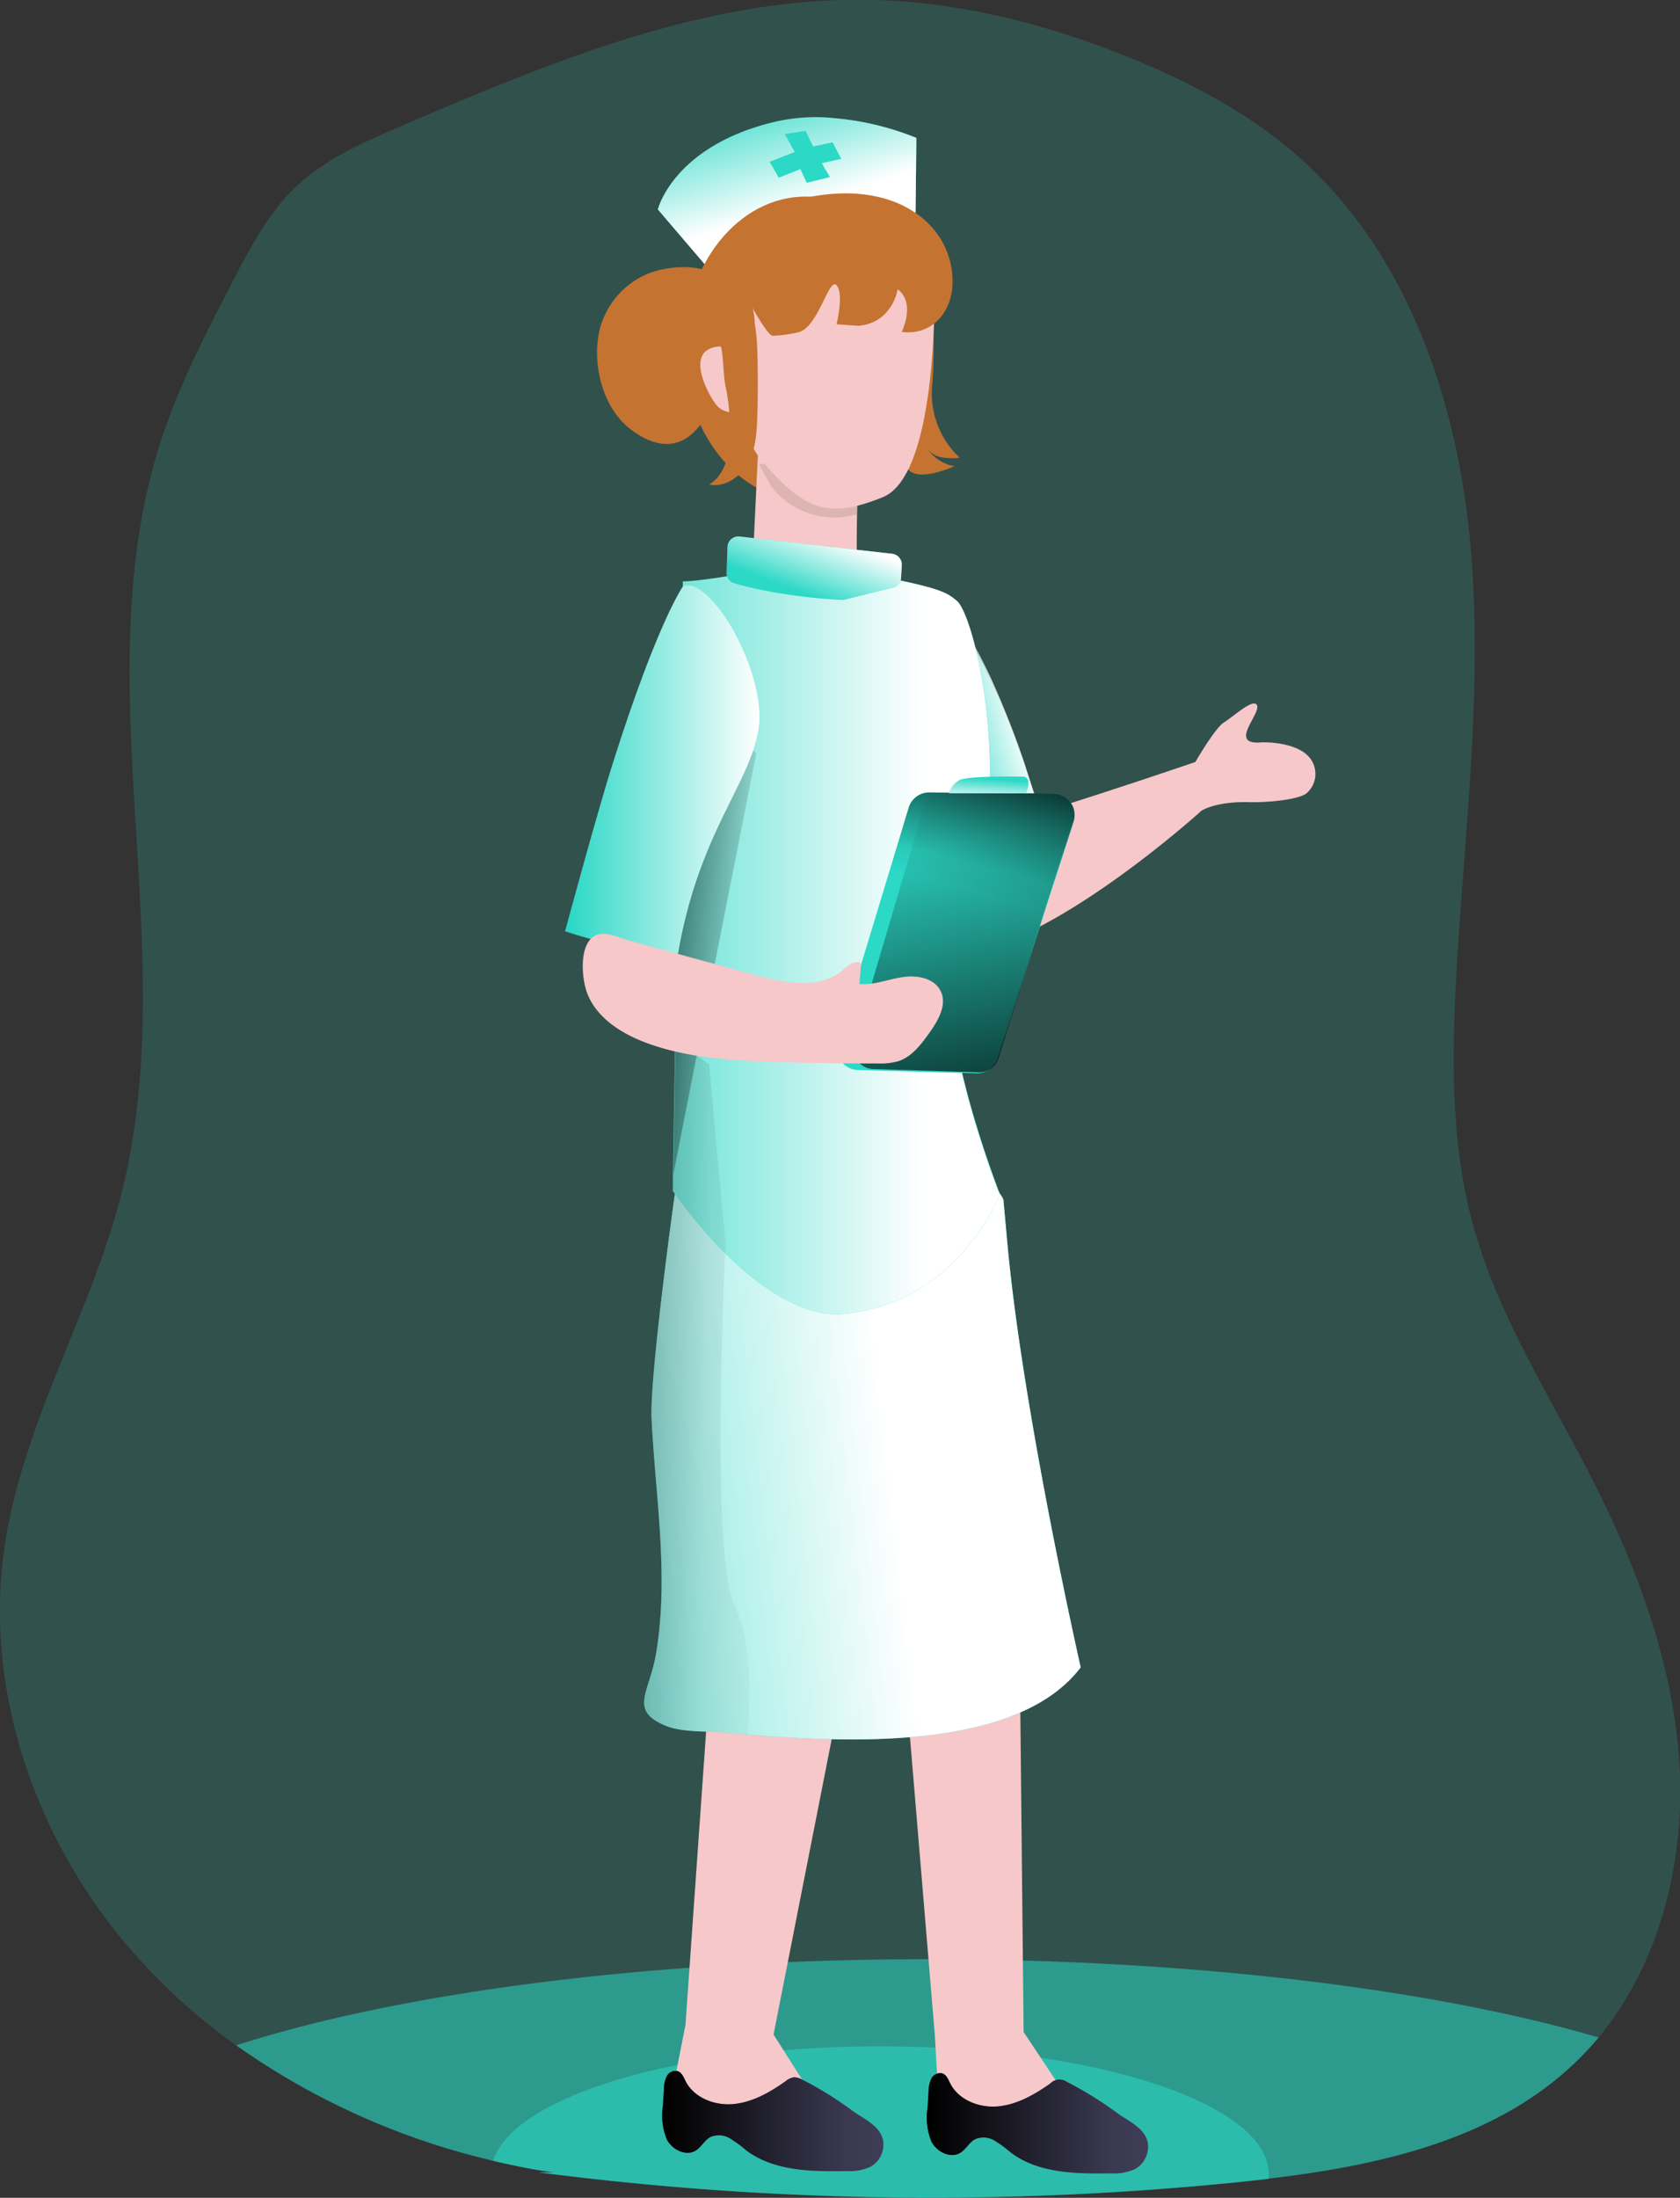 <svg id="Layer_1" data-name="Layer 1" xmlns="http://www.w3.org/2000/svg" xmlns:xlink="http://www.w3.org/1999/xlink" viewBox="0 0 262.55 343.28"><rect x="0" y="0" width="262.55" height="343.28" fill="#333333" stroke="none"/><defs><linearGradient id="linear-gradient" x1="189.27" y1="14.6" x2="195.33" y2="34.21" gradientUnits="userSpaceOnUse"><stop offset="0.02" stop-color="#fff" stop-opacity="0"/><stop offset="0.39" stop-color="#fff" stop-opacity="0.39"/><stop offset="1" stop-color="#fff"/></linearGradient><linearGradient id="linear-gradient-2" x1="218.05" y1="119.91" x2="230.89" y2="116.34" xlink:href="#linear-gradient"/><linearGradient id="linear-gradient-3" x1="134.13" y1="233.15" x2="209.01" y2="224.59" xlink:href="#linear-gradient"/><linearGradient id="linear-gradient-4" x1="157.18" y1="148.76" x2="214.95" y2="148.76" xlink:href="#linear-gradient"/><linearGradient id="linear-gradient-5" x1="118.1" y1="217.35" x2="194.05" y2="218.95" gradientUnits="userSpaceOnUse"><stop offset="0.01"/><stop offset="0.83" stop-opacity="0.07"/><stop offset="1" stop-opacity="0"/></linearGradient><linearGradient id="linear-gradient-6" x1="227.95" y1="117.4" x2="221.77" y2="140.93" xlink:href="#linear-gradient-5"/><linearGradient id="linear-gradient-7" x1="229.92" y1="187.65" x2="216.13" y2="123.23" xlink:href="#linear-gradient-5"/><linearGradient id="linear-gradient-8" x1="89.05" y1="143.82" x2="122.03" y2="147.39" xlink:href="#linear-gradient-5"/><linearGradient id="linear-gradient-9" x1="159.03" y1="122.13" x2="189.42" y2="122.13" xlink:href="#linear-gradient"/><linearGradient id="linear-gradient-10" x1="196.08" y1="94.81" x2="199.65" y2="85.3" xlink:href="#linear-gradient"/><linearGradient id="linear-gradient-11" x1="174.24" y1="333.2" x2="208.77" y2="333.2" xlink:href="#linear-gradient-5"/><linearGradient id="linear-gradient-12" x1="215.6" y1="333.56" x2="250.13" y2="333.56" xlink:href="#linear-gradient-5"/><linearGradient id="linear-gradient-13" x1="225.35" y1="123.53" x2="225.14" y2="127.12" xlink:href="#linear-gradient"/></defs><title>Nurses</title><path d="M320.55,320.16a47.58,47.58,0,0,1-3.75,4c-13.59,13-33.43,16.6-52.12,18.52a477,477,0,0,1-109.78-1.47h2.37c-2.32-.29-4.64-.73-6.93-1.22a115.18,115.18,0,0,1-42.7-18.58,95.09,95.09,0,0,1-16.27-14.72C76.27,289.42,68,265.7,71.51,243c2.92-19.1,13.54-36.16,18.25-54.89,9.55-38.06-6-79.58,6-117,2.83-8.84,7.13-17.14,11.41-25.39,2.68-5.15,5.42-10.4,9.6-14.44,4.69-4.53,10.85-7.19,16.85-9.76,23.36-10,47.6-20.11,73-19.62,14.05.26,27.9,3.83,40.91,9.13,9.39,3.83,18.5,8.64,26.11,15.36,17,15,24.82,38,26.87,60.57s-1,45.19-2.22,67.78c-.7,12.89-.77,26,2.63,38.47,3.84,14.09,11.91,26.57,18.54,39.57,7.44,14.57,13.24,30.33,13.82,46.68C333.74,294,329.72,309.06,320.55,320.16Z" transform="translate(-70.72 -1.92)" fill="#2cd8c6" opacity="0.18" style="isolation:isolate"/><path d="M320.55,320.16a47.58,47.58,0,0,1-3.75,4c-12.56,12-30.48,16-47.88,18.05-1.42.17-2.83.32-4.24.47a477,477,0,0,1-109.78-1.47h2.37c-2.32-.29-4.64-.73-6.93-1.22-.88-.19-1.76-.39-2.63-.6a114.6,114.6,0,0,1-40.07-18c25.41-8.2,64.6-13.46,108.55-13.46C257.81,308,295.14,312.7,320.55,320.16Z" transform="translate(-70.72 -1.92)" fill="#2cd8c6" opacity="0.54" style="isolation:isolate"/><path d="M269,341.51a6.23,6.23,0,0,1,0,.74c-1.42.17-2.83.32-4.24.47a477,477,0,0,1-109.78-1.47h2.37c-2.32-.29-4.64-.73-6.93-1.22-.88-.19-1.76-.39-2.63-.6,3.15-10.06,29-17.89,60.46-17.89C241.74,321.54,269,330.48,269,341.51Z" transform="translate(-70.72 -1.92)" fill="#2cd8c6" opacity="0.54" style="isolation:isolate"/><path d="M182.25,44.83l-8.72-10.2s2.4-9.82,18.07-13.63a28.29,28.29,0,0,1,9.44-.63,44.27,44.27,0,0,1,12.89,3.09l-.13,11.69S185.26,36.73,182.25,44.83Z" transform="translate(-70.72 -1.92)" fill="#2cd8c6"/><path d="M182.25,44.83l-8.72-10.2s2.4-9.82,18.07-13.63a28.29,28.29,0,0,1,9.44-.63,44.27,44.27,0,0,1,12.89,3.09l-.13,11.69S185.26,36.73,182.25,44.83Z" transform="translate(-70.72 -1.92)" fill="url(#linear-gradient)"/><path d="M182.25,44.83c-2.52-1.86-7.64-1.22-10.18-.2a12.9,12.9,0,0,0-7.57,8.53,15.5,15.5,0,0,0-.39,5.47c.37,4,2.11,8.12,5.39,10.52,6.86,5,11.09.36,13.13-5.89a23.38,23.38,0,0,0,1.21-11.08c-.37-2.82.92-5.06-1.27-7.08Z" transform="translate(-70.72 -1.92)" fill="#c47331"/><ellipse cx="125.91" cy="54.44" rx="19.03" ry="23.74" fill="#c47331"/><path d="M216.53,51.55a82.87,82.87,0,0,1-.11,10.34,13.77,13.77,0,0,0,4.28,11.53,9.9,9.9,0,0,1-2.93-.09,3.29,3.29,0,0,1-2.3-1.68,6.28,6.28,0,0,0,4.42,3.09c-2,.87-7.31,2.73-7.67-.66-.13-1.3.41-2.81.51-4.11.14-1.77.17-3.56.26-5.33l.68-14.25" transform="translate(-70.72 -1.92)" fill="#c47331"/><path d="M257,121.84s3.49-6.16,5-7.08c1.35-.83,4.19-3.46,5-2.88,1.4,1-4.66,6.41.75,6,.85-.07,5.19,0,7.28,2a4,4,0,0,1-.19,6c-1.42,1-6.29,1.41-8.92,1.33s-5.71.3-7.51,1.38" transform="translate(-70.72 -1.92)" fill="#f6c8c9"/><path d="M219.73,95.68s2.5,7.85,2.75,12.09,2.23,22.08,2.9,23,32.65-10,32.65-10,1.93,2.72.38,7.85c0,0-23.74,21.49-38.11,22.33s-12.53-33.2-12.53-33.2" transform="translate(-70.72 -1.92)" fill="#f6c8c9"/><path d="M233.59,129.85a1.37,1.37,0,0,1,.08.89,1.33,1.33,0,0,1-.41.51l-5.49,4.94a4.65,4.65,0,0,1-2.28,1.36,3.09,3.09,0,0,1-2.6-1.06,9.18,9.18,0,0,1-1.52-2.47,41.74,41.74,0,0,1-2.48-6,34.46,34.46,0,0,1-1.22-9.66c0-3.78.17-7.55.43-11.32a12.61,12.61,0,0,1,.62-3.72,4.37,4.37,0,0,1,1.72-2.28c1.16-.57,1.37.11,1.95,1.11,1.22,2.11,2.32,4.27,3.34,6.47A136.22,136.22,0,0,1,231,122C231.88,124.62,232.74,127.23,233.59,129.85Z" transform="translate(-70.72 -1.92)" fill="#2cd8c6"/><path d="M233.41,129.14a1.42,1.42,0,0,1,.09.88,1.3,1.3,0,0,1-.42.51l-5.49,4.95a4.65,4.65,0,0,1-2.28,1.36,3.13,3.13,0,0,1-2.6-1.06,9.34,9.34,0,0,1-1.52-2.47,42.93,42.93,0,0,1-2.48-6,34.14,34.14,0,0,1-1.21-9.66c-.05-3.78.16-7.56.42-11.33a12.6,12.6,0,0,1,.62-3.71,4.37,4.37,0,0,1,1.72-2.28c1.16-.58,1.37.11,2,1.11,1.22,2.1,2.32,4.27,3.35,6.47a141.44,141.44,0,0,1,5.25,13.34C231.7,123.9,232.56,126.52,233.41,129.14Z" transform="translate(-70.72 -1.92)" fill="url(#linear-gradient-2)"/><path d="M191.61,319.71,201.34,335c-1.56-.53-16.13-3.81-19.51-3.8a10.69,10.69,0,0,1-6.1-2.23l2.12-10.83,3.77-53.56,20.27,2.94Z" transform="translate(-70.72 -1.92)" fill="#f6c8c9"/><path d="M230.69,319.3l9.15,13.77c-1.64-.13-12.65-2.56-15.92-1.7a10.74,10.74,0,0,1-6.47-.64l-.64-11-4.14-49.58,17.43-8.49Z" transform="translate(-70.72 -1.92)" fill="#f6c8c9"/><path d="M189.2,72.19l-.82,17.24a9,9,0,0,0,8.22,3.86c8.31-.93,8-3.4,8-3.4s0-12.45.34-15.23" transform="translate(-70.72 -1.92)" fill="#f6c8c9"/><path d="M191.18,77.8l-1.92-3.47,15.63,1.73c-.13,1.06-.21,3.53-.26,6.19A12.44,12.44,0,0,1,191.18,77.8Z" transform="translate(-70.72 -1.92)" fill="#dcb5b0"/><path d="M239.61,262.35c-10.46,13.79-39.4,11.65-55.46,10.19-2.72-.25-6.66,0-9.21-1-6.05-2.38-2.77-5.18-1.73-11.14,2.12-12.22-.08-24.73-.67-37-.23-5.05,2.07-23.68,3.65-35.07.74-5.33,1.32-9.08,1.41-9.13,3.85-2.07,13.54,5.28,17.86,5.09,1.85-.09,19.87-2.57,27.71-3.57a65.84,65.84,0,0,0,3.84,7.66,7.31,7.31,0,0,1,.53.9c.19,2.07.4,4.4.63,6.91C230.58,222.64,239.61,262.35,239.61,262.35Z" transform="translate(-70.72 -1.92)" fill="#2cd8c6"/><path d="M239.61,262.35c-9.75,12.85-35.55,11.86-52,10.49l-3.45-.3c-2.72-.25-6.66,0-9.21-1-6.05-2.38-2.77-5.18-1.73-11.14,2.12-12.22-.08-24.73-.67-37-.23-5.05,2.07-23.68,3.65-35.07.74-5.33,1.32-9.08,1.41-9.13,1.21-.66,3-.37,5,.31,4.4,1.5,9.88,4.91,12.84,4.78,1.85-.09,19.87-2.57,27.71-3.57a64.93,64.93,0,0,0,3.83,7.65h0a7.31,7.31,0,0,1,.53.9c.19,2.07.4,4.4.63,6.91C230.58,222.64,239.61,262.35,239.61,262.35Z" transform="translate(-70.72 -1.92)" fill="url(#linear-gradient-3)"/><path d="M227,188.42s-6.38,16.89-24.28,18.71c-11.95,1.23-24.51-15.86-26.54-18.76l-.29-.42,0-2.59,1-59.91.55-32.72s2.25.1,11.22-1.55c8.42-1.54,11.55-.77,17.64.39,11.1,2.11,12.36,2.8,14,4.24,2.87,2.48,10,31.34-.06,55.09C216.13,160.74,227,188.42,227,188.42Z" transform="translate(-70.72 -1.92)" fill="#2cd8c6"/><path d="M227,188.42s-6.38,16.89-24.28,18.71c-6.7.69-13.58-4.37-18.7-9.47a74.06,74.06,0,0,1-7.84-9.29l-.29-.42,0-2.59.35-20.81.64-39.1.55-32.72s2.25.1,11.22-1.55c8.42-1.54,11.55-.77,17.64.39,11.1,2.11,12.36,2.8,14,4.24,2.87,2.48,10,31.34-.06,55.09-4.12,9.71,6.42,36.8,6.7,37.51Z" transform="translate(-70.72 -1.92)" fill="url(#linear-gradient-4)"/><path d="M187.6,272.84l-3.45-.3c-2.72-.25-6.66,0-9.21-1-6.05-2.38-2.77-5.18-1.73-11.14,2.12-12.22-.08-24.73-.67-37-.23-5.05,2.07-23.68,3.65-35.07l-.29-.42,0-2.59.35-20.81,5.31,3.67,1,11.33L184.11,196s0,.59-.08,1.63c-.39,8.54-2,48.07,1.5,55.06C188.42,258.51,188,268.17,187.6,272.84Z" transform="translate(-70.72 -1.92)" fill="url(#linear-gradient-5)"/><path d="M205.35,152.4l7.38-24.33A3.34,3.34,0,0,1,216,125.7l19.34.17a3.35,3.35,0,0,1,3.16,4.37l-11.87,37a3.35,3.35,0,0,1-3.28,2.33l-18.56-.52a3.35,3.35,0,0,1-3.11-4.31Z" transform="translate(-70.72 -1.92)" fill="#2cd8c6"/><path d="M205.35,152.4l7.38-24.33A3.34,3.34,0,0,1,216,125.7l19.34.17a3.35,3.35,0,0,1,3.16,4.37l-11.87,37a3.35,3.35,0,0,1-3.28,2.33l-18.56-.52a3.35,3.35,0,0,1-3.11-4.31Z" transform="translate(-70.72 -1.92)" fill="url(#linear-gradient-6)"/><path d="M207.91,152.3l7.16-24.22a3.16,3.16,0,0,1,3-2.37l17.48.18a3.23,3.23,0,0,1,2.77,4.34L226.8,167.1a3.14,3.14,0,0,1-3,2.31L207,168.89a3.22,3.22,0,0,1-2.72-4.29Z" transform="translate(-70.72 -1.92)" fill="url(#linear-gradient-7)"/><path d="M182.7,44.27s.69,22.08,7.11,29.63c6.77,8,10.63,9,18.84,5.69,7-2.78,7.82-21.91,8.06-27.41C217.32,37.89,195.41,25.58,182.7,44.27Z" transform="translate(-70.72 -1.92)" fill="#f6c8c9"/><polygon points="118.2 117.64 105.22 183.44 106.21 123.54 106.88 107.88 118.2 117.64" fill="url(#linear-gradient-8)"/><path d="M185.25,58.29s-.36-3.32-3.63-1.89-.2,7.24,1.08,8.81,3.72,1.09,3.72,1.09" transform="translate(-70.72 -1.92)" fill="#f6c8c9"/><path d="M216.31,37.36a12.63,12.63,0,0,1,3.24,9.5c-.43,4.27-3.44,7.46-7.91,6.9,0,0,2.24-4.48-.63-6.66,0,0-.78,5.23-6.12,5.71l-3.44-.24s1.2-4.78,0-6.1-2.86,6.69-6,7.35a19.93,19.93,0,0,1-3.95.54c-.7.12-3.11-4.24-3.15-4.3a10.88,10.88,0,0,1,.32,2.42,28.59,28.59,0,0,1,.4,4.16c.1,3.4.11,6.8,0,10.2-.07,2.51-.22,5.11-1.4,7.33s-3.66,3.94-6.12,3.43c2.08-1.23,2.95-3.81,3.16-6.22a32.56,32.56,0,0,0-.64-9.31c-.45-2.46-.14-5.89-1.41-8.13-3.87-6.82-.06-15.3,6.55-18.55,7.18-3.54,17.56-5,24.55-.24A13.53,13.53,0,0,1,216.31,37.36Z" transform="translate(-70.72 -1.92)" fill="#c47331"/><path d="M177.48,93.47s-3.93,5.43-10.92,27.45c-2.6,8.17-7.53,26.46-7.53,26.46s10.34,3.53,17.64,3.53c3.27-18.95,11.12-26.29,12.59-35S181.86,91.79,177.48,93.47Z" transform="translate(-70.72 -1.92)" fill="#2cd8c6"/><path d="M177.48,93.47s-3.93,5.43-10.92,27.45c-2.6,8.17-7.53,26.46-7.53,26.46s10.34,3.53,17.64,3.53c3.27-18.95,11.12-26.29,12.59-35S181.86,91.79,177.48,93.47Z" transform="translate(-70.72 -1.92)" fill="url(#linear-gradient-9)"/><path d="M184.41,87.35l-.15,4a1.71,1.71,0,0,0,.92,1.57s6.34,2.14,17.3,2.72l8.06-2a1.71,1.71,0,0,0,1-1.44l.11-2a1.69,1.69,0,0,0-1.5-1.78l-23.85-2.7A1.7,1.7,0,0,0,184.41,87.35Z" transform="translate(-70.72 -1.92)" fill="#2cd8c6"/><path d="M184.41,87.35l-.15,4a1.71,1.71,0,0,0,.92,1.57s6.34,2.14,17.3,2.72l8.06-2a1.71,1.71,0,0,0,1-1.44l.11-2a1.69,1.69,0,0,0-1.5-1.78l-23.85-2.7A1.7,1.7,0,0,0,184.41,87.35Z" transform="translate(-70.72 -1.92)" fill="url(#linear-gradient-10)"/><path d="M196.1,326.75a2.51,2.51,0,0,0-1.31-.38,2.7,2.7,0,0,0-1.29.61c-2.43,1.72-5.1,3.26-8.06,3.57s-6.23-.92-7.58-3.57c-.3-.6-.57-1.31-1.19-1.55a1.52,1.52,0,0,0-1.74.77,4.5,4.5,0,0,0-.45,2l-.16,2.6a9.9,9.9,0,0,0,.62,5.3c.84,1.6,3,2.66,4.51,1.72.88-.55,1.36-1.6,2.26-2.1a3.32,3.32,0,0,1,3.07.19,19.85,19.85,0,0,1,2.58,1.89c4.35,3.26,10.23,3.31,15.66,3.23a7.85,7.85,0,0,0,3.73-.67,4,4,0,0,0,2-4c-.37-2.39-3.09-3.5-4.85-4.78A54.12,54.12,0,0,0,196.1,326.75Z" transform="translate(-70.72 -1.92)" fill="#3f3d56"/><path d="M237.46,327.1a2,2,0,0,0-2.6.24c-2.43,1.71-5.1,3.26-8.06,3.57s-6.23-.93-7.58-3.57c-.3-.6-.57-1.32-1.19-1.56a1.54,1.54,0,0,0-1.74.77,4.54,4.54,0,0,0-.45,2l-.16,2.59a9.92,9.92,0,0,0,.62,5.31c.84,1.6,3,2.66,4.51,1.71.88-.54,1.36-1.6,2.26-2.09a3.29,3.29,0,0,1,3.07.19,19.85,19.85,0,0,1,2.58,1.89c4.35,3.26,10.23,3.31,15.66,3.23a7.85,7.85,0,0,0,3.73-.67,4,4,0,0,0,2-4c-.37-2.4-3.09-3.5-4.85-4.79A56,56,0,0,0,237.46,327.1Z" transform="translate(-70.72 -1.92)" fill="#3f3d56"/><path d="M196.1,326.75a2.51,2.51,0,0,0-1.31-.38,2.7,2.7,0,0,0-1.29.61c-2.43,1.72-5.1,3.26-8.06,3.57s-6.23-.92-7.58-3.57c-.3-.6-.57-1.31-1.19-1.55a1.52,1.52,0,0,0-1.74.77,4.5,4.5,0,0,0-.45,2l-.16,2.6a9.9,9.9,0,0,0,.62,5.3c.84,1.6,3,2.66,4.51,1.72.88-.55,1.36-1.6,2.26-2.1a3.32,3.32,0,0,1,3.07.19,19.85,19.85,0,0,1,2.58,1.89c4.35,3.26,10.23,3.31,15.66,3.23a7.85,7.85,0,0,0,3.73-.67,4,4,0,0,0,2-4c-.37-2.39-3.09-3.5-4.85-4.78A54.12,54.12,0,0,0,196.1,326.75Z" transform="translate(-70.72 -1.92)" fill="url(#linear-gradient-11)"/><path d="M237.46,327.1a2,2,0,0,0-2.6.24c-2.43,1.71-5.1,3.26-8.06,3.57s-6.23-.93-7.58-3.57c-.3-.6-.57-1.32-1.19-1.56a1.54,1.54,0,0,0-1.74.77,4.54,4.54,0,0,0-.45,2l-.16,2.59a9.92,9.92,0,0,0,.62,5.31c.84,1.6,3,2.66,4.51,1.71.88-.54,1.36-1.6,2.26-2.09a3.29,3.29,0,0,1,3.07.19,19.85,19.85,0,0,1,2.58,1.89c4.35,3.26,10.23,3.31,15.66,3.23a7.85,7.85,0,0,0,3.73-.67,4,4,0,0,0,2-4c-.37-2.4-3.09-3.5-4.85-4.79A56,56,0,0,0,237.46,327.1Z" transform="translate(-70.72 -1.92)" fill="url(#linear-gradient-12)"/><path d="M162.41,156.84c1.34,3.79,5,6.26,8.74,7.74,6.26,2.48,13.12,2.92,19.85,3.17q8.44.31,16.9.27a10.18,10.18,0,0,0,3.21-.35c2.12-.69,3.55-2.61,4.85-4.42s2.79-4.31,1.81-6.44-3.7-2.61-6-2.27-4.46,1.27-6.74,1.07l.28-3.21c-1-.63-2.15.4-3,1.14-3.65,3-9,1.92-13.59.67l-19.6-5.36c-2.18-.6-4.71-2.08-6.32,0C161.35,150.76,161.7,154.79,162.41,156.84Z" transform="translate(-70.72 -1.92)" fill="#f6c8c9"/><path d="M219,125.81a3.72,3.72,0,0,1,1.6-2c1-.64,7-.63,10-.58,1,0,1.12,1.31.32,2.83l.13-.22Z" transform="translate(-70.72 -1.92)" fill="#2cd8c6"/><path d="M219,125.81a3.72,3.72,0,0,1,1.6-2c1-.64,7-.63,10-.58,1,0,1.12,1.31.32,2.83l.13-.22Z" transform="translate(-70.72 -1.92)" fill="url(#linear-gradient-13)"/><polygon points="122.65 20.95 124.2 23.74 120.28 25.26 121.7 27.75 125.09 26.41 126.07 28.55 129.7 27.66 128.42 25.49 131.48 24.81 130.11 22.23 127.08 22.88 125.89 20.44 122.65 20.95" fill="#2cd8c6"/></svg>